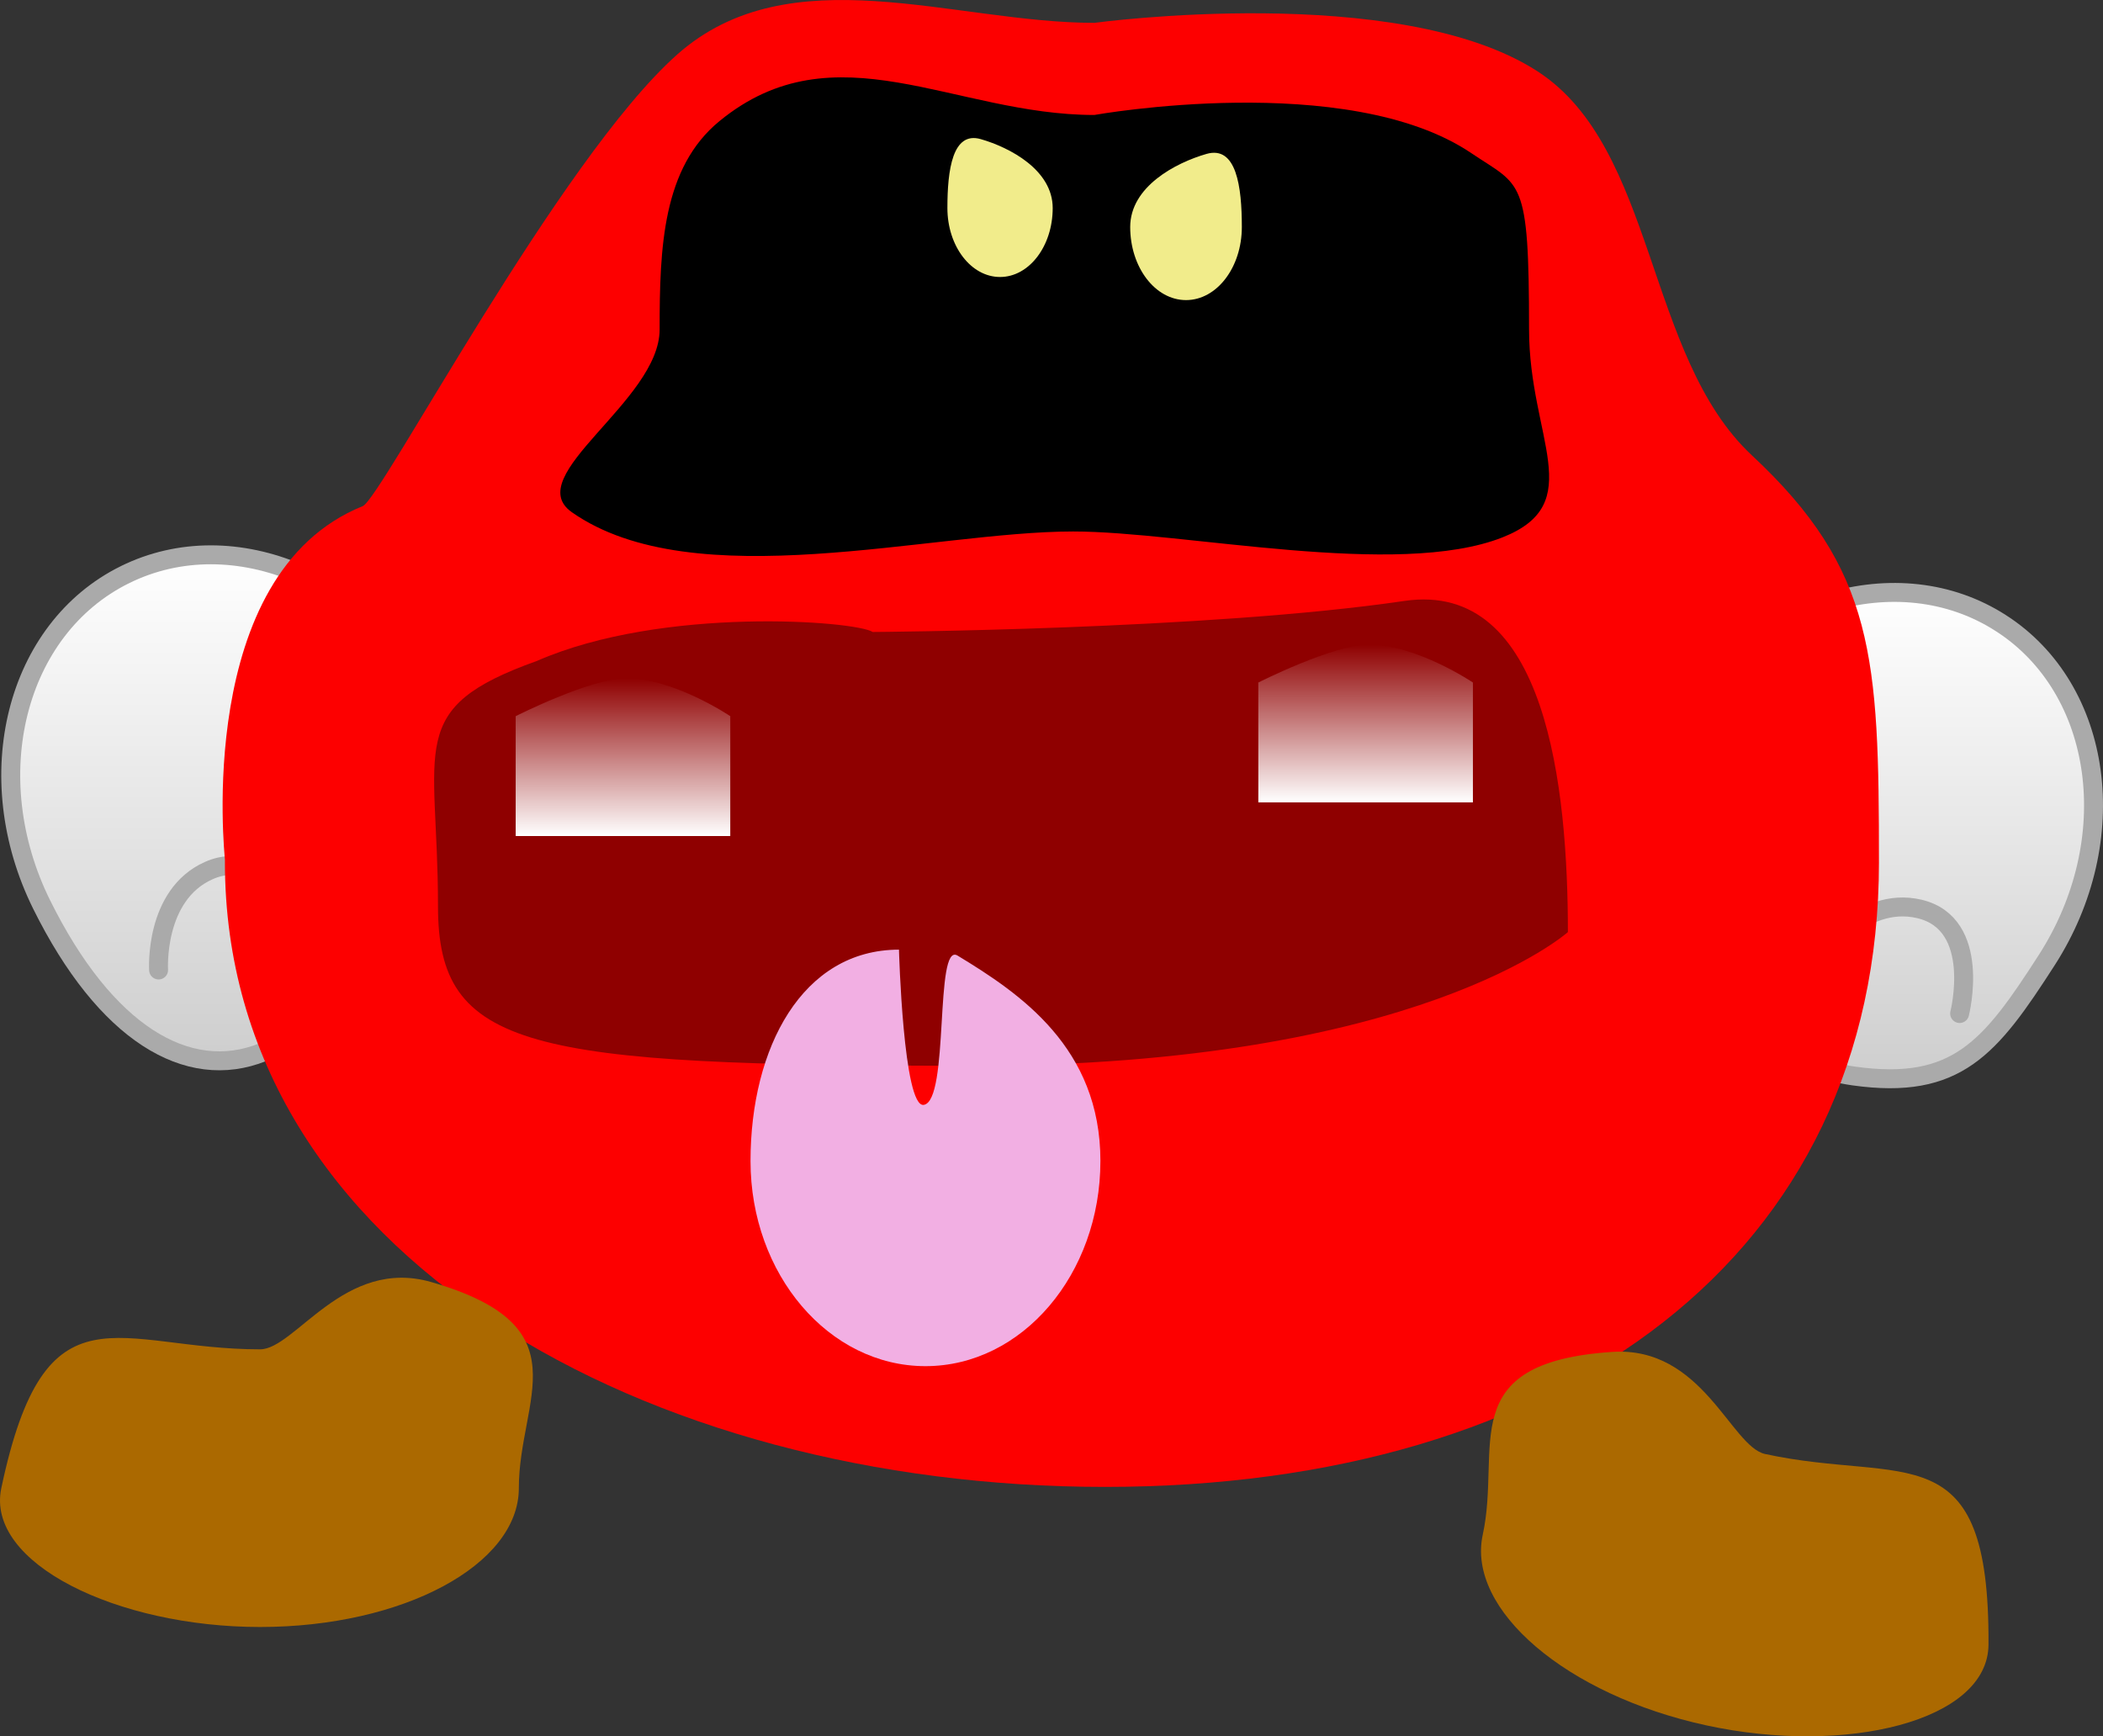 <svg version="1.1" xmlns="http://www.w3.org/2000/svg" xmlns:xlink="http://www.w3.org/1999/xlink" width="166.602" height="137.571" viewBox="0,0,166.602,137.571"><rect x="0" y="0" width="166.602" height="137.571" fill="#333333" stroke="none"/><defs><linearGradient x1="305.551" y1="161.629" x2="305.551" y2="200.163" gradientUnits="userSpaceOnUse" id="color-1"><stop offset="0" stop-color="#ffffff"/><stop offset="1" stop-color="#cecece"/></linearGradient><linearGradient x1="178.082" y1="158.649" x2="178.082" y2="198.741" gradientUnits="userSpaceOnUse" id="color-2"><stop offset="0" stop-color="#ffffff"/><stop offset="1" stop-color="#cecece"/></linearGradient><linearGradient x1="208" y1="168.433" x2="208" y2="180.933" gradientUnits="userSpaceOnUse" id="color-3"><stop offset="0" stop-color="#8f0000"/><stop offset="1" stop-color="#ffffff"/></linearGradient><linearGradient x1="266.833" y1="165.767" x2="266.833" y2="178.267" gradientUnits="userSpaceOnUse" id="color-4"><stop offset="0" stop-color="#8f0000"/><stop offset="1" stop-color="#ffffff"/></linearGradient></defs><g transform="translate(-158.647,-114.69)"><g data-paper-data="{&quot;isPaintingLayer&quot;:true}" fill-rule="nonzero" stroke-linejoin="miter" stroke-miterlimit="10" stroke-dasharray="" stroke-dashoffset="0" style="mix-blend-mode: normal"><g data-paper-data="{&quot;origPos&quot;:null,&quot;origRot&quot;:0}" stroke="#aaaaaa" stroke-width="1.5"><path d="M317.16,164.061c8.128,5.229 9.752,17.187 3.627,26.708c-4.463,6.939 -7.114,10.317 -15.285,9.174c-4.829,-0.675 -11.31,-4.132 -15.194,-7.08c-5.125,-3.891 -5.083,-11.507 1.043,-21.029c6.125,-9.522 17.68,-13.002 25.808,-7.773z" data-paper-data="{&quot;origPos&quot;:null,&quot;origRot&quot;:0}" fill="url(#color-1)" stroke-linecap="butt"/><path d="M291.664,182.44c0,0 4.912,-3.369 8.797,-0.634c4.204,2.959 -0.133,8.883 -0.133,8.883" data-paper-data="{&quot;origPos&quot;:null,&quot;origRot&quot;:0}" fill="none" stroke-linecap="round"/><path d="M302.772,190.58c0,0 3.297,-4.96 7.923,-3.875c5.005,1.174 3.196,8.289 3.196,8.289" data-paper-data="{&quot;origPos&quot;:null,&quot;origRot&quot;:0}" fill="none" stroke-linecap="round"/></g><g data-paper-data="{&quot;origPos&quot;:null,&quot;origRot&quot;:0}" stroke="#aaaaaa" stroke-width="1.5"><path d="M168.532,160.229c8.661,-4.29 19.756,0.456 24.781,10.601c3.662,7.393 5.2,11.402 0.024,17.827c-3.059,3.797 -9.353,7.584 -13.877,9.402c-5.97,2.4 -12.484,-1.547 -17.51,-11.692c-5.026,-10.145 -2.079,-21.848 6.581,-26.138z" data-paper-data="{&quot;origPos&quot;:null}" fill="url(#color-2)" stroke-linecap="butt"/><path d="M171.211,191.544c0,0 -0.369,-5.945 3.973,-7.875c4.698,-2.088 7.554,4.675 7.554,4.675" data-paper-data="{&quot;origPos&quot;:null}" fill="none" stroke-linecap="round"/><path d="M183.899,186.192c0,0 -2.564,-5.376 0.743,-8.789c3.577,-3.692 8.754,1.513 8.754,1.513" data-paper-data="{&quot;origPos&quot;:null,&quot;origRot&quot;:0}" fill="none" stroke-linecap="round"/></g><path d="M307.5,183c0,31.204 -25.133,49.5 -61.318,49.5c-36.184,0 -69.717,-18.296 -69.717,-49.5c0,-0.08 -0,-0.124 -0,-0.204c-0,-0.239 -2.487,-22.598 10.917,-28.004c1.467,-0.592 15.584,-27.499 24.908,-35.778c8.943,-7.94 21.896,-2.513 33.052,-2.513c0,0 24.103,-3.29 35.106,3.839c9.407,6.095 8.558,22.569 16.989,30.431c9.746,9.088 10.062,16.026 10.062,32.23z" data-paper-data="{&quot;origPos&quot;:null}" fill="#fd0000" stroke="#000000" stroke-width="0" stroke-linecap="butt"/><path d="M279.781,140.8c0,8.57 4.722,13.776 -2.111,16.47c-8.349,3.292 -25.213,-0.47 -34.008,-0.47c-11.233,0 -30.034,5.26 -39.713,-1.526c-4.102,-2.875 6.954,-8.807 6.954,-14.474c0,-6.516 0.234,-12.82 4.742,-16.515c9.16,-7.506 18.577,-0.485 29.696,-0.485c0,0 20.048,-3.598 29.864,3.023c3.981,2.685 4.575,1.826 4.575,13.977z" data-paper-data="{&quot;origPos&quot;:null}" fill="#000000" stroke="none" stroke-width="0" stroke-linecap="butt"/><path d="M242.043,131.175c0,3.017 -1.867,5.462 -4.171,5.462c-2.303,0 -4.171,-2.445 -4.171,-5.462c0,-3.017 0.402,-6.106 2.642,-5.462c2.303,0.662 5.7,2.445 5.7,5.462z" data-paper-data="{&quot;origPos&quot;:null}" fill="#f1ec8b" stroke="none" stroke-width="0" stroke-linecap="butt"/><path d="M254.226,126.885c2.374,-0.682 2.801,2.593 2.801,5.791c0,3.198 -1.98,5.791 -4.422,5.791c-2.442,0 -4.422,-2.593 -4.422,-5.791c0,-3.198 3.601,-5.089 6.043,-5.791z" data-paper-data="{&quot;origPos&quot;:null,&quot;index&quot;:null}" fill="#f1ec8b" stroke="none" stroke-width="0" stroke-linecap="butt"/><path d="M235.686,199.133c-35.359,0 -42.341,-1.315 -42.341,-12.641c0,-12.718 -2.681,-15.677 7.834,-19.434c9.99,-4.37 25.262,-3.173 26.605,-2.295c0,0 26.537,-0.162 42.112,-2.459c11.311,-1.668 12.961,14.911 12.961,26.237c0,0 -11.811,10.592 -47.17,10.592z" data-paper-data="{&quot;origPos&quot;:null}" fill="#8f0000" stroke="none" stroke-width="0" stroke-linecap="butt"/><path d="M245.822,206.683c0,8.975 -6.205,16.25 -13.859,16.25c-7.654,0 -13.859,-7.275 -13.859,-16.25c0,-8.975 4.105,-16.75 11.76,-16.75c0,0 0.342,12.556 1.965,12.298c2.051,-0.326 0.831,-12.946 2.675,-11.829c4.978,3.017 11.319,7.306 11.319,16.281z" data-paper-data="{&quot;origPos&quot;:null}" fill="#f2afe3" stroke="none" stroke-width="0" stroke-linecap="butt"/><path d="M199.5,180.933v-9.5c0,0 5.921,-3 8.75,-3c3.805,0 8.25,3 8.25,3v9.5z" data-paper-data="{&quot;origPos&quot;:null}" fill="url(#color-3)" stroke="none" stroke-width="0" stroke-linecap="butt"/><path d="M258.333,178.267v-9.5c0,0 5.921,-3 8.75,-3c3.805,0 8.25,3 8.25,3v9.5z" data-paper-data="{&quot;origPos&quot;:null}" fill="url(#color-4)" stroke="none" stroke-width="0" stroke-linecap="butt"/><path d="M179.25,221.6c2.774,0 6.663,-7.323 13.565,-5.329c12.146,3.508 6.935,9.226 6.935,16.329c0,6.075 -9.178,11 -20.5,11c-11.322,0 -21.755,-5.056 -20.5,-11c3.5,-16.575 9.178,-11 20.5,-11z" data-paper-data="{&quot;origPos&quot;:null}" fill="#ab6900" stroke="#ab6900" stroke-width="0" stroke-linecap="butt"/><path d="M316.178,244.994c-0.035,6.075 -11.304,8.801 -22.368,6.397c-11.064,-2.404 -18.987,-9.165 -17.698,-15.101c1.508,-6.942 -2.37,-13.636 10.244,-14.485c7.168,-0.483 9.414,7.499 12.124,8.088c11.064,2.404 17.796,-1.839 17.698,15.101z" data-paper-data="{&quot;origPos&quot;:null,&quot;index&quot;:null,&quot;origRot&quot;:0}" fill="#ab6900" stroke="#ab6900" stroke-width="0" stroke-linecap="butt"/></g></g></svg>